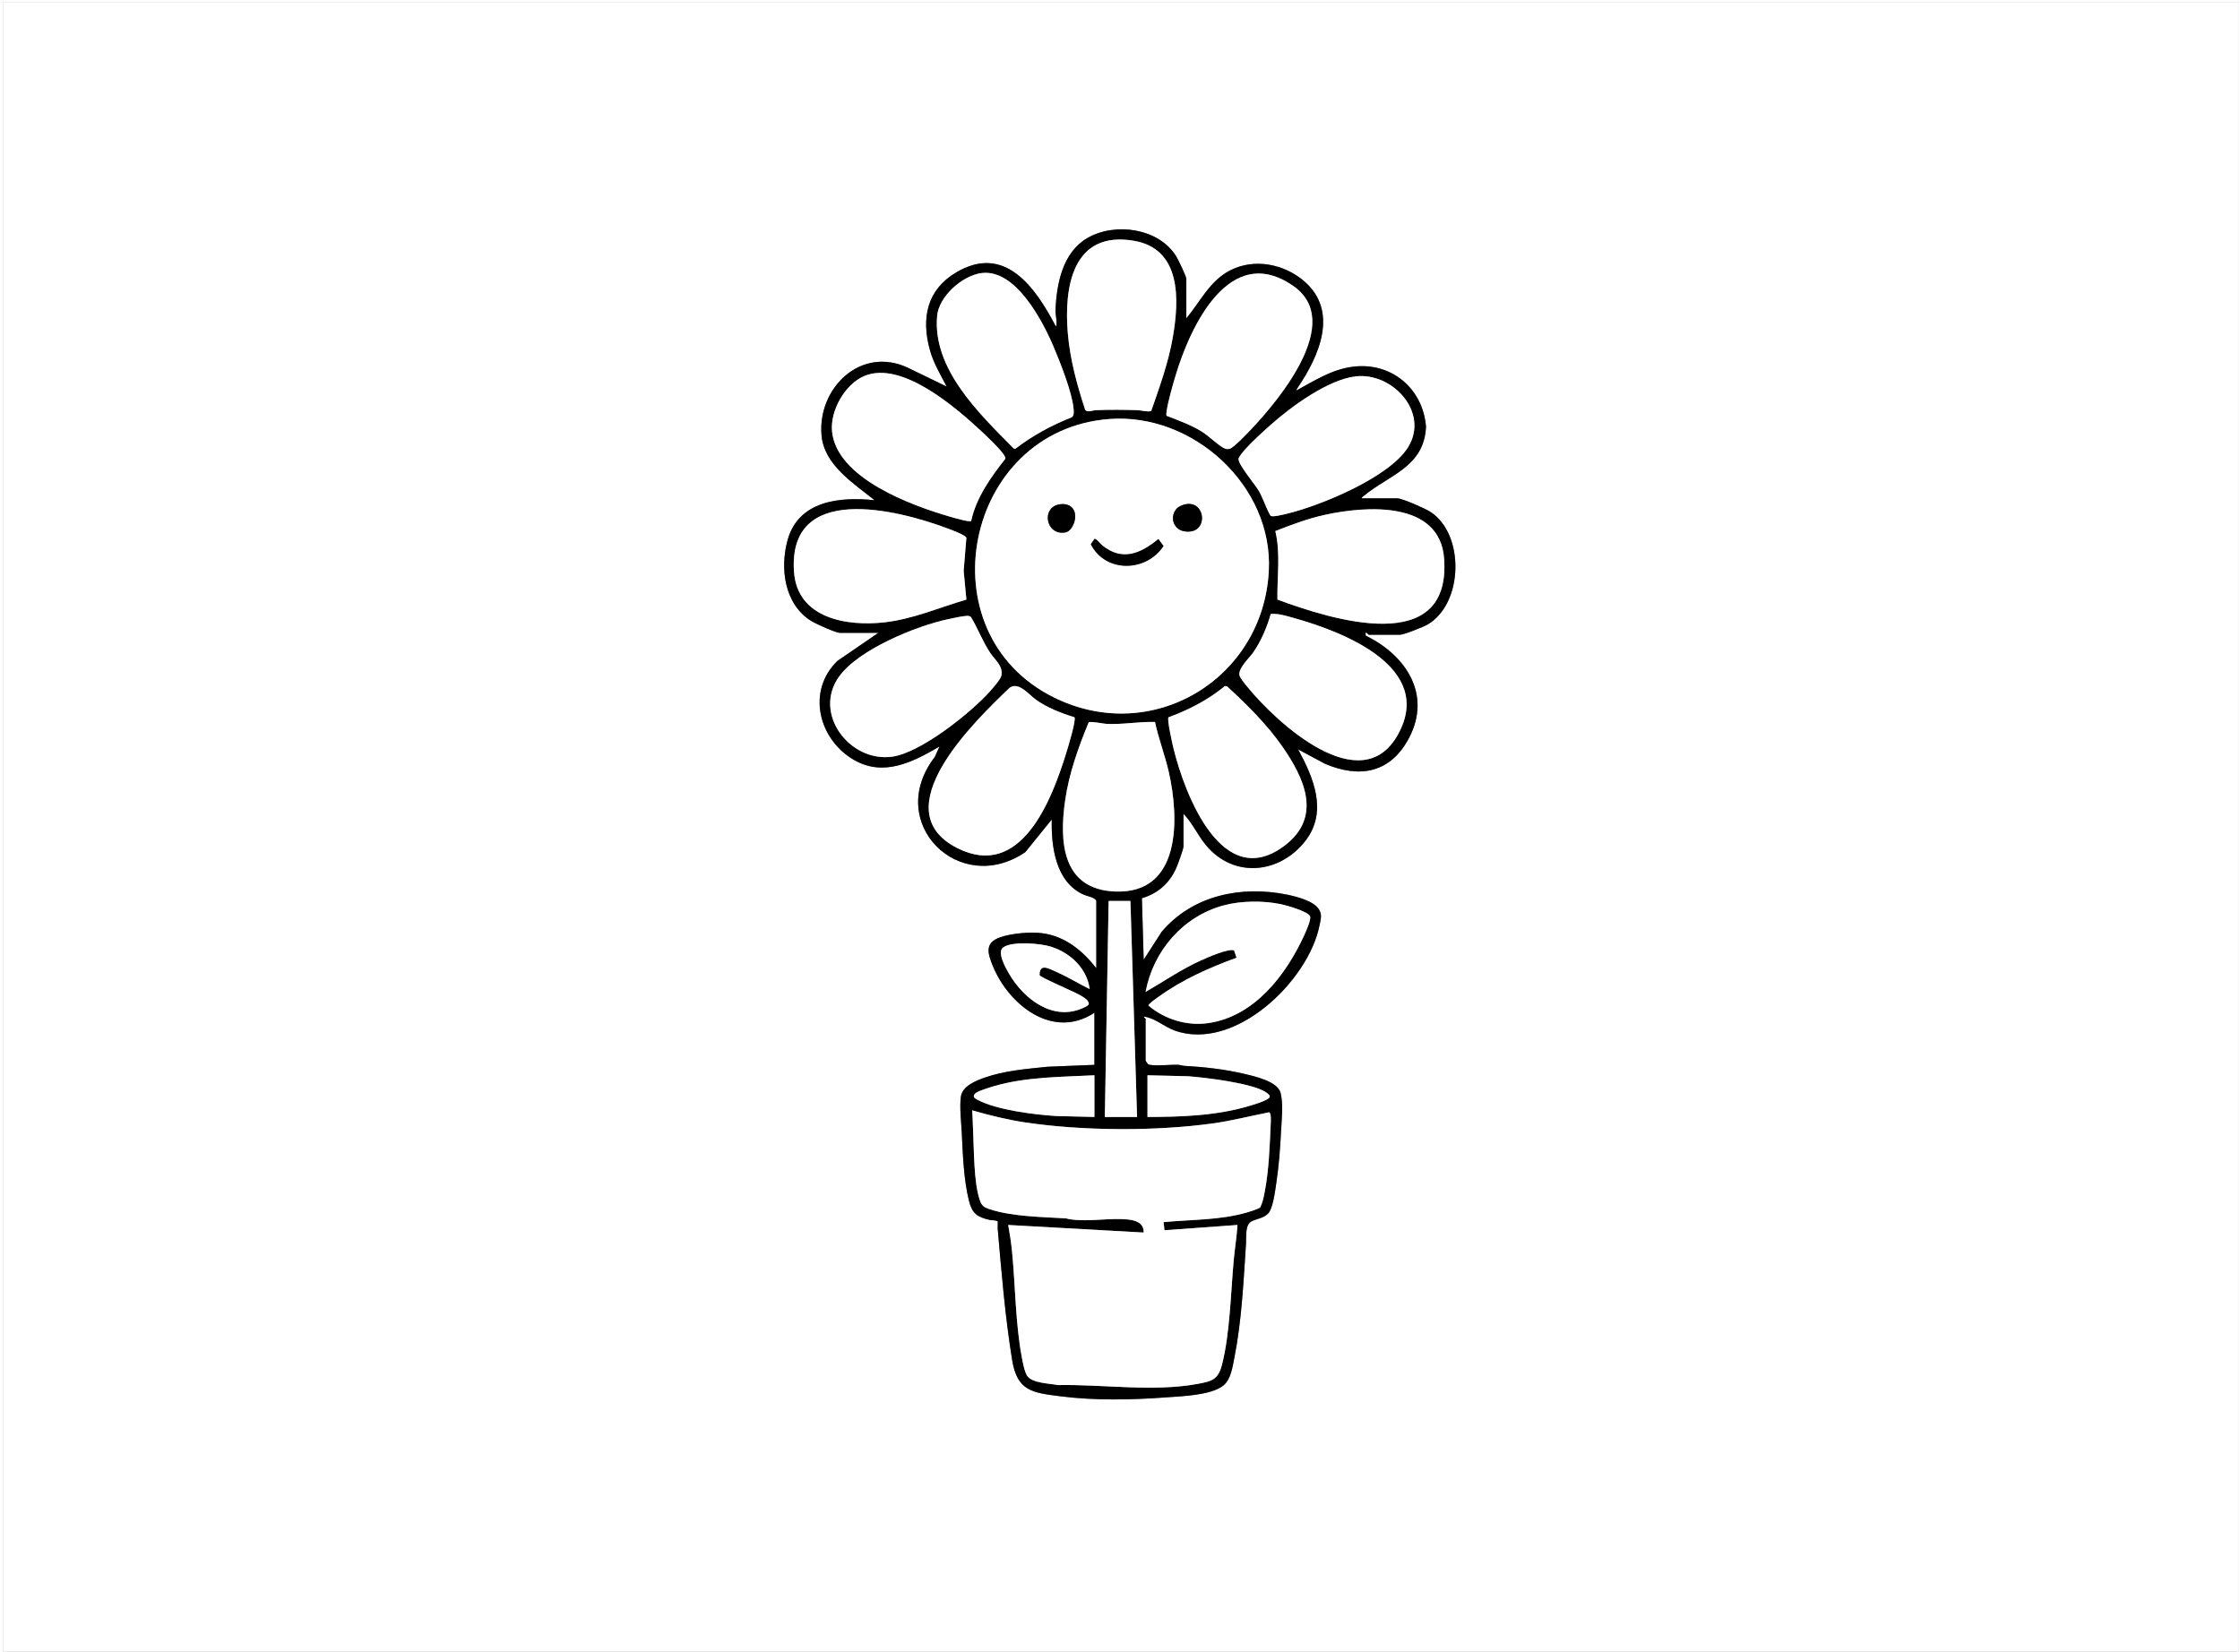 <?xml version="1.0" encoding="UTF-8"?><svg id="a" xmlns="http://www.w3.org/2000/svg" width="800.523mm" height="590.55mm" viewBox="0 0 2269.2 1674">
<rect x="0" y="0" width="2269.2" height="1674" fill="#808080" stroke="none"/>
<path d="M2269.2,0v1674H0V0h2269.2ZM2268.24,1.92H2.88v1671.12h2265.36V1.92Z" fill="#fff"/>
<path d="M2268.24,1.92v1671.12H2.88V1.92h2265.36ZM1201.793,322.514v-39.834c0-2.728-8.085-19.34-10.047-22.588-17.483-28.94-61.946-35.208-90.08-18.984-25.15,14.504-31.347,46.38-32.403,73.224-.175,4.44,1.301,8.539,1.02,13.479-.062,1.086.64,2.632-.946,2.376-20.518-38.998-51.37-83.469-100.725-54.152-29.711,17.648-35.445,46.379-26.682,78.365,3.755,13.705,10.694,24.709,17.009,37.217l-39.097-18.969c-47.855-22.505-91.727,20.524-87.608,68.407,2.579,29.984,32.63,48.778,53.753,65.745-35.207-3.651-76.875.382-88.041,40.111-8.158,29.026-3.254,65.859,24.393,82.573,4.473,2.704,24.363,11.704,28.612,11.704h38.876l-41.292,28.299c-31.763,30.459-19.374,79.787,16.646,100.491,30.27,17.399,59.657,2.021,86.568-13.591l-4.785,10.565c-51.363,66.639,24.887,141.95,91.664,96.46l26.854-33.127c-.685,27.837,4.069,63.838,32.656,76.294,4.193,1.827,9.404,1.989,12.467,5.771v68.63c-13.725-17.658-31.384-32.234-54.335-35.414-11.952-1.656-31.254-.002-42.84,3.993-16.185,5.582-12.96,16.196-7.631,29.198,16.188,39.491,60.859,75.075,102.886,47.337v52.792l-47.519,1.916c-21.409,2.248-43.295,3.886-63.802,11.07-8.853,3.101-22.498,8.593-23.95,19.245-1.468,10.773.356,25.487.889,36.396,1.062,21.761,1.961,47.477,7.181,68.649,3.305,13.404,8.213,16.831,21.379,19.895,1.673.389,7.555.074,7.956,1.824.1,2.5-.265,5.05-.048,7.548,3.81,43.865,7.471,88.579,14.535,132.322,5.136,31.806,20.449,33.337,49.402,36.987,34.692,4.374,71.718,3.623,106.444,1.055,15.756-1.165,45.556-2.01,58.102-11.97,7.678-6.096,9.359-18.839,11.205-28.15,7.461-37.637,9.287-77.721,11.813-115.85.421-6.358-1.153-18.882,5.494-22.342,5.356-2.788,11.762-2.936,16.809-7.887,4.982-4.889,7.123-22.887,8.277-30.379,2.748-17.841,4.016-35.606,4.928-53.623.608-12.007,2.353-26.028-.41-37.976-2.789-12.06-26.456-17.134-37.007-19.626-20.08-4.742-40.394-6.934-60.972-8.14-1.873-.11-3.64-.923-5.712-1.008-8.49-.347-21.155,1.355-28.83.033-.759-.131-1.448-.302-2.003-.877-.451-.362-2.328-3.205-2.328-3.431v-42.234c0-.409-2.024-1.401-1.92-2.392,11.366,1.345,20.722,10.34,31.412,14.175,60.735,21.791,135.424-50.075,146.666-106.313,1.207-6.039,2.985-10.981-.653-16.657-5.402-8.427-22.826-12.815-32.293-14.741-46.292-9.418-95.594.664-126.874,37.64l-18.249,28.293-1.813-62.272c16.065-4.786,27.71-14.945,34.616-30.178,1.517-3.346,7.505-19.68,7.505-22.251v-33.115c9.122,9.352,14.5,21.959,23.056,32.137,28.267,33.624,74.707,28.635,100.608-4.944,22.685-29.409,8.077-63.799-7.516-92.456l27.183,14.564c35.688,15.259,66.768,9.042,85.293-26.402,23.066-44.131-3.72-83.825-43.878-103.319l-.442-2.91c1.717-.716,2.925,1.916,3.356,1.916h31.677c3.957,0,23.801-7.921,28.005-10.391,36.376-21.371,37.784-91.724,2.562-114.241-5.145-3.289-28.252-13.588-33.446-13.588h-35.996c.113-1.046,1.244-1.693,1.998-2.322,25.657-21.418,61.411-29.236,63.231-70.281-3.188-38.832-35.192-65.737-74.246-60.717-21.308,2.739-38.375,13.953-56.744,23.879-.61-.648.633-2.132,1.064-2.768,21.606-31.868,41.807-77.133,6.649-107.625-20.224-17.54-50.277-23.643-74.734-11.33-21.011,10.578-30.391,31.64-44.799,48.79Z" fill="#fff"/>
<path d="M1201.793,322.514c14.408-17.149,23.788-38.211,44.799-48.79,24.457-12.313,54.51-6.21,74.734,11.33,35.158,30.492,14.958,75.757-6.649,107.625-.431.636-1.675,2.12-1.064,2.768,18.369-9.927,35.436-21.14,56.744-23.879,39.055-5.02,71.058,21.884,74.246,60.717-1.819,41.046-37.574,48.864-63.231,70.281-.754.629-1.885,1.276-1.998,2.322h35.996c5.194,0,28.302,10.3,33.446,13.588,35.223,22.517,33.815,92.87-2.562,114.241-4.203,2.469-24.048,10.391-28.005,10.391h-31.677c-.431,0-1.639-2.632-3.356-1.916l.442,2.91c40.158,19.494,66.944,59.188,43.878,103.319-18.525,35.443-49.605,41.661-85.293,26.402l-27.183-14.564c15.593,28.658,30.201,63.047,7.516,92.456-25.901,33.579-72.341,38.568-100.608,4.944-8.556-10.178-13.934-22.785-23.056-32.137v33.115c0,2.57-5.989,18.905-7.505,22.251-6.906,15.232-18.551,25.391-34.616,30.178l1.813,62.272,18.249-28.293c31.28-36.976,80.583-47.058,126.874-37.64,9.467,1.926,26.891,6.315,32.293,14.741,3.639,5.677,1.86,10.619.653,16.657-11.242,56.238-85.931,128.105-146.666,106.313-10.69-3.835-20.046-12.831-31.412-14.175-.104.991,1.92,1.983,1.92,2.392v42.234c0,.227,1.877,3.069,2.328,3.431.554.575,1.244.746,2.003.877,7.675,1.322,20.34-.38,28.83-.033,2.072.085,3.838.898,5.712,1.008,20.578,1.206,40.892,3.398,60.972,8.14,10.551,2.492,34.218,7.566,37.007,19.626,2.763,11.948,1.018,25.969.41,37.976-.912,18.017-2.181,35.782-4.928,53.623-1.154,7.492-3.295,25.49-8.277,30.379-5.046,4.952-11.453,5.1-16.809,7.887-6.647,3.46-5.073,15.983-5.494,22.342-2.526,38.129-4.352,78.213-11.813,115.85-1.846,9.311-3.527,22.054-11.205,28.15-12.546,9.96-42.346,10.805-58.102,11.97-34.727,2.568-71.753,3.319-106.444-1.055-28.953-3.651-44.266-5.181-49.402-36.987-7.064-43.743-10.725-88.458-14.535-132.322-.217-2.498.147-5.048.048-7.548-.401-1.75-6.283-1.435-7.956-1.824-13.166-3.064-18.075-6.491-21.379-19.895-5.22-21.171-6.119-46.888-7.181-68.649-.532-10.909-2.357-25.623-.889-36.396,1.452-10.652,15.096-16.144,23.95-19.245,20.507-7.184,42.393-8.822,63.802-11.07l47.519-1.916v-52.792c-42.027,27.738-86.698-7.845-102.886-47.337-5.33-13.002-8.554-23.616,7.631-29.198,11.586-3.996,30.888-5.65,42.84-3.993,22.951,3.18,40.61,17.756,54.335,35.414v-68.63c-3.063-3.782-8.274-3.944-12.467-5.771-28.587-12.456-33.341-48.457-32.656-76.294l-26.854,33.127c-66.776,45.49-143.027-29.821-91.664-96.46l4.785-10.565c-26.911,15.612-56.298,30.99-86.568,13.591-36.02-20.704-48.41-70.032-16.646-100.491l41.292-28.299h-38.876c-4.248,0-24.139-9-28.612-11.704-27.648-16.714-32.551-53.547-24.393-82.573,11.166-39.729,52.834-43.762,88.041-40.111-21.123-16.966-51.173-35.761-53.753-65.745-4.119-47.883,39.753-90.912,87.608-68.407l39.097,18.969c-6.314-12.507-13.254-23.511-17.009-37.217-8.763-31.986-3.028-60.717,26.682-78.365,49.355-29.317,80.206,15.154,100.725,54.152,1.586.255.885-1.29.946-2.376.281-4.94-1.195-9.039-1.02-13.479,1.056-26.844,7.253-58.72,32.403-73.224,28.133-16.225,72.597-9.956,90.08,18.984,1.962,3.248,10.047,19.86,10.047,22.588v39.834ZM1166.188,416.488c8.512-24.47,17.413-48.925,21.878-74.586,6.579-37.816,9.019-89.835-39.643-98.001-62.02-10.408-70.805,47.28-66.622,94.456,2.321,26.182,9.286,51.794,17.441,76.626,1.724,3.428,7.628.728,10.837.594,13.803-.578,28.429-.461,42.324,0,4.342.144,9.116,1.939,13.786.912ZM994.215,276.68c-19.195,2.529-43.133,23.513-44.874,43.436-4.718,53.996,42.713,98.87,77.247,133.97l1.777.765c17.791-13.65,36.448-23.735,57.247-32.064,2.863-1.867,2.149-6.396,1.846-9.466-1.64-16.598-13.724-47.004-20.555-62.948-11.245-26.242-38.502-78.197-72.688-73.693ZM1181.75,421.269c12.465,4.799,26.036,9.648,37.247,16.983,5.311,3.475,17.358,14.808,22.106,16.301,1.845.58,3.048.637,4.9.008,4.269-1.449,17.694-15.625,21.561-19.724,28.714-30.433,94.05-108.749,43.003-144.784-64.834-45.766-104.997,41.054-119.817,91.01-3.16,10.65-7.196,24.456-8.87,35.279-.252,1.628-.549,3.298-.13,4.928ZM983.825,527.848c5.12-23.792,19.85-44.17,34.532-62.98.366-.839-.087-1.444-.373-2.177-2.072-5.31-18.45-20.788-23.51-25.493-26.065-24.235-80.852-72.055-118.739-56.306-19.718,8.196-34.922,35.164-32.841,56.221,4.687,47.424,80.252,74.982,119.146,86.27,3.209.931,20.086,5.917,21.786,4.464ZM1373.395,381.326c-28.088,3.254-65.266,30.576-86.19,49.154-7.72,6.854-19.272,17.383-25.924,24.95-1.687,1.919-6.588,7.495-6.614,9.602-.078,6.165,16.915,25.78,20.854,32.841,4.384,7.856,7.035,17.027,11.676,24.794,2.144,1.319,11.602-1.032,14.635-1.731,34.66-7.988,105.087-36.907,124.416-67.561,22.247-35.283-15.524-76.373-52.853-72.048ZM1123.834,424.532c-146.917,11.055-188.719,216.532-56.129,282.109,99.516,49.219,211.984-18.676,217.643-128.28,4.447-86.125-76.836-160.2-161.514-153.829ZM978.974,607.474l-2.762-29.153,2.774-33.446c-.927-2.782-15.215-8.023-18.588-9.293-52.085-19.618-162.444-47.062-156.048,43.738,3.323,47.177,53.333,55.518,91.612,51.208,28.716-3.233,55.552-14.972,83.01-23.054ZM1294.061,607.474c55.032,20.399,176.312,58.75,168.865-41.676-4.371-58.946-79.658-53.262-121.003-44.129-17.173,3.793-33.691,9.971-49.963,16.405,5.423,22.974,1.727,46.116,2.101,69.4ZM1287.304,622.073c-3.789,13.46-9.883,27.745-17.917,39.194-4.019,5.727-14.793,15.376-13.828,22.568.402,2.994,5.546,8.92,7.682,11.569,29.602,36.712,115.917,116.184,153.108,48.508,37.289-67.854-55.605-103.821-105.125-117.606-7.775-2.164-15.741-4.947-23.92-4.234ZM983.636,625.147c-1.014-.904-2.6-1.242-3.947-1.174-5.334.271-13.4,2.137-18.846,3.282-32.572,6.846-90.996,30.703-110.778,58.162-26.918,37.366,10.449,86.905,53.439,81.273,28.996-3.799,79.549-44.185,99.128-65.972,2.882-3.206,11.01-12.431,11.767-16.062,2.042-9.786-6.329-15.849-11.132-23.005-7.723-11.507-12.547-24.626-19.632-36.505ZM1088.442,726.695c-13.233-4.056-27.936-9.763-39.195-17.915-6.833-4.947-17.48-18.575-26.477-11.923-34.869,33.293-129.21,123.901-52.975,162.402,64.873,32.763,95.768-49.353,110.35-96.39,1.509-4.869,10.379-33.752,8.297-36.174ZM1183.701,726.756c-1.583,2.256,4.015,27.073,5.114,31.554,11.496,46.855,49.566,146.377,112.733,98.293,37.959-28.895,20.041-67.9-2.423-100.135-15.846-22.739-35.787-42.373-56.068-61.086l-2.172-.313c-17.051,14.089-36.484,24.067-57.185,31.687ZM1170.04,731.493c-16.469-.52-32.89,2.818-49.402,1.886-3.436-.194-15.897-2.863-17.767-1.532-10.447,25.37-19.844,51.519-23.811,78.889-6.142,42.373-3.035,90.14,50.255,92.496,67.377,2.979,65.432-74.013,54.737-120.961-3.898-17.11-10.31-33.614-14.011-50.779ZM1145.159,912.829h-22.078l-3.84,218.849h32.637l-6.719-218.849ZM1252.65,970.365c-27.504,10.017-55.232,22.313-79.002,39.582-1.847,1.342-10.554,7.28-10.217,8.863,16.545,14.037,39.272,20.924,60.82,17.742,46.536-6.873,78.248-48.434,96.744-88.513,1.756-3.805,7.686-16.653,6.087-19.836-2.435-4.844-23.498-10.843-29.26-12.055-18.039-3.794-40.578-3.62-58.388,1.205-41.107,11.135-71.185,46.123-78.909,87.622,18.777-10.772,36.056-22.898,55.971-31.851,6.582-2.959,27.544-12.326,33.654-10.258l2.5,7.499ZM1103.876,1002.096c-2.717-20.975-19.508-36.674-39.13-42.932-10.665-3.401-39.572-5.911-48.567.825-6.492,4.861,2.683,20.791,5.944,26.439,14.918,25.835,45.201,49.207,75.991,34.381,1.492-.718,4.751-2.07,4.9-3.82-.123-4.201-6.638-7.367-9.999-9.303-5.336-3.074-39.241-17.517-39.918-19.657.003-12.659,9.582-6.545,16.884-3.384,11.622,5.03,22.533,11.904,33.893,17.453ZM1108.683,1089.444c-33.962,1.776-68.92,1.476-101.753,11.035-3.853,1.122-17.238,5.116-19.261,7.611-2.739,3.377-.071,4.754,2.592,6.184,19.318,10.371,57.48,15.014,79.541,16.449l38.88.956v-42.234ZM1162.437,1131.678c34.634-.048,70.053-1.267,103.446-11.262,5.05-1.512,12.35-3.735,16.896-6.142,4.475-2.369,4.918-3.701.547-7.015-12.838-9.731-62.828-15.603-80.089-16.86l-40.8-.956v42.234ZM1276.419,1223.579c2.671-4.893,3.709-10.443,4.756-15.882,4.319-22.447,5.043-46.076,6.093-68.777.116-2.517.747-11.297-1.609-11.97-19.158,3.766-38.197,8.67-57.581,11.335-57.909,7.961-131.037,7.561-188.855-.981-18.447-2.725-36.505-7.187-54.363-12.343.555,7.176.588,14.407.952,21.599.976,19.298.682,50.644,6.454,68.416,2.234,6.88,4.117,8.09,10.82,10.298,22.287,7.34,52.773,7.726,76.325,9.106,1.634.096,3.158.882,4.791.968,18.476,2.806,39.597-1.553,57.492.102,8.392.776,17.218,3.298,16.906,13.329l-137.265-7.67c1.617,8.677,2.971,17.589,3.846,26.382,3.501,35.193,3.403,72.529,9.879,107.224.965,5.168,2.765,15.245,5.612,19.345,5.158,7.429,22.82,7.609,31.05,9.265,45.614-.884,96.871,7.125,141.78-1.254,14.408-2.688,20.579-4.312,24.493-19.662,8.008-31.409,8.801-72.663,11.786-105.318,1.096-11.989,3.077-23.967,3.85-35.991l-73.976,5.342-.905-8.223c28.209-2.723,57.227-1.845,84.686-9.864,4.418-1.29,8.854-2.745,12.983-4.775Z" fill="#000000"/>
<path d="M1181.75,421.269c-.419-1.63-.121-3.3.13-4.928,1.674-10.823,5.711-24.629,8.87-35.279,14.82-49.956,54.983-136.776,119.817-91.01,51.048,36.035-14.289,114.35-43.003,144.784-3.867,4.099-17.293,18.275-21.561,19.724-1.852.629-3.056.572-4.9-.008-4.748-1.493-16.795-12.826-22.106-16.301-11.211-7.334-24.782-12.184-37.247-16.983Z" fill="#fff"/>
<path d="M978.974,607.474c-27.458,8.082-54.294,19.821-83.01,23.054-38.279,4.31-88.289-4.031-91.612-51.208-6.396-90.801,103.963-63.356,156.048-43.738,3.373,1.27,17.66,6.511,18.588,9.293l-2.774,33.446,2.762,29.153Z" fill="#fff"/>
<path d="M1294.061,607.474c-.374-23.285,3.322-46.426-2.101-69.4,16.272-6.434,32.79-12.612,49.963-16.405,41.346-9.132,116.632-14.817,121.003,44.129,7.447,100.426-113.833,62.074-168.865,41.676Z" fill="#fff"/>
<path d="M983.825,527.848c-1.7,1.453-18.577-3.533-21.786-4.464-38.893-11.288-114.458-38.847-119.146-86.27-2.081-21.058,13.123-48.025,32.841-56.221,37.887-15.749,92.674,32.072,118.739,56.306,5.06,4.705,21.439,20.182,23.51,25.493.286.733.739,1.338.373,2.177-14.682,18.81-29.411,39.188-34.532,62.98Z" fill="#fff"/>
<path d="M1287.304,622.073c8.179-.713,16.145,2.07,23.92,4.234,49.52,13.785,142.414,49.752,105.125,117.606-37.191,67.675-123.505-11.796-153.108-48.508-2.136-2.649-7.28-8.575-7.682-11.569-.965-7.192,9.809-16.841,13.828-22.568,8.034-11.449,14.128-25.735,17.917-39.194Z" fill="#fff"/>
<path d="M1088.442,726.695c2.082,2.423-6.788,31.306-8.297,36.174-14.581,47.037-45.476,129.153-110.35,96.39-76.235-38.501,18.106-129.109,52.975-162.402,8.997-6.652,19.645,6.976,26.477,11.923,11.259,8.152,25.962,13.859,39.195,17.915Z" fill="#fff"/>
<path d="M1170.04,731.493c3.701,17.164,10.114,33.669,14.011,50.779,10.695,46.949,12.64,123.94-54.737,120.961-53.29-2.356-56.397-50.123-50.255-92.496,3.967-27.369,13.364-53.519,23.811-78.889,1.87-1.332,14.332,1.338,17.767,1.532,16.512.932,32.934-2.406,49.402-1.886Z" fill="#fff"/>
<path d="M983.636,625.147c7.085,11.879,11.909,24.998,19.632,36.505,4.803,7.156,13.174,13.219,11.132,23.005-.758,3.631-8.886,12.856-11.767,16.062-19.58,21.786-70.133,62.173-99.128,65.972-42.99,5.632-80.357-43.907-53.439-81.273,19.781-27.459,78.205-51.316,110.778-58.162,5.447-1.145,13.513-3.011,18.846-3.282,1.347-.068,2.933.27,3.947,1.174Z" fill="#fff"/>
<path d="M1166.188,416.488c-4.67,1.028-9.444-.768-13.786-.912-13.895-.461-28.521-.577-42.324,0-3.209.134-9.113,2.834-10.837-.594-8.155-24.832-15.12-50.444-17.441-76.626-4.182-47.176,4.602-104.864,66.622-94.456,48.662,8.166,46.222,60.185,39.643,98.001-4.465,25.661-13.366,50.116-21.878,74.586Z" fill="#fff"/>
<path d="M1373.395,381.326c37.329-4.325,75.1,36.765,52.853,72.048-19.329,30.654-89.756,59.573-124.416,67.561-3.033.699-12.491,3.05-14.635,1.731-4.641-7.766-7.293-16.938-11.676-24.794-3.94-7.061-20.932-26.676-20.854-32.841.027-2.107,4.927-7.683,6.614-9.602,6.652-7.567,18.204-18.096,25.924-24.95,20.924-18.578,58.102-45.899,86.19-49.154Z" fill="#fff"/>
<path d="M1183.701,726.756c20.701-7.62,40.134-17.598,57.185-31.687l2.172.313c20.281,18.713,40.222,38.348,56.068,61.086,22.463,32.235,40.381,71.241,2.423,100.135-63.167,48.083-101.237-51.438-112.733-98.293-1.099-4.481-6.697-29.298-5.114-31.554Z" fill="#fff"/>
<path d="M994.215,276.68c34.186-4.503,61.443,47.451,72.688,73.693,6.832,15.943,18.915,46.349,20.555,62.948.303,3.069,1.017,7.599-1.846,9.466-20.799,8.329-39.456,18.414-57.247,32.064l-1.777-.765c-34.534-35.1-81.966-79.974-77.247-133.97,1.741-19.922,25.679-40.907,44.874-43.436Z" fill="#fff"/>
<path d="M1252.65,970.365l-2.5-7.499c-6.11-2.068-27.071,7.299-33.654,10.258-19.915,8.952-37.194,21.079-55.971,31.851,7.724-41.499,37.802-76.487,78.909-87.622,17.811-4.824,40.349-4.999,58.388-1.205,5.762,1.212,26.825,7.211,29.26,12.055,1.6,3.182-4.331,16.031-6.087,19.836-18.496,40.079-50.208,81.64-96.744,88.513-21.548,3.182-44.275-3.705-60.82-17.742-.337-1.583,8.369-7.521,10.217-8.863,23.77-17.269,51.498-29.565,79.002-39.582Z" fill="#fff"/>
<polygon points="1145.159 912.829 1151.878 1131.678 1119.242 1131.678 1123.081 912.829 1145.159 912.829" fill="#fff"/>
<path d="M1103.876,1002.096c-11.36-5.549-22.271-12.423-33.893-17.453-7.302-3.161-16.881-9.275-16.884,3.384.677,2.14,34.582,16.583,39.918,19.657,3.361,1.936,9.876,5.102,9.999,9.303-.149,1.751-3.409,3.102-4.9,3.82-30.79,14.826-61.073-8.545-75.991-34.381-3.261-5.648-12.437-21.577-5.944-26.439,8.995-6.735,37.902-4.226,48.567-.825,19.621,6.258,36.413,21.957,39.13,42.932Z" fill="#fff"/>
<path d="M1276.419,1223.579c-4.129,2.031-8.564,3.485-12.983,4.775-27.46,8.019-56.477,7.141-84.686,9.864l.905,8.223,73.976-5.342c-.773,12.024-2.754,24.002-3.85,35.991-2.985,32.655-3.778,73.909-11.786,105.318-3.914,15.35-10.085,16.973-24.493,19.662-44.909,8.379-96.166.37-141.78,1.254-8.23-1.657-25.892-1.837-31.05-9.265-2.847-4.1-4.647-14.177-5.612-19.345-6.476-34.695-6.379-72.032-9.879-107.224-.875-8.793-2.229-17.705-3.846-26.382l137.265,7.67c.312-10.031-8.513-12.553-16.906-13.329-17.896-1.654-39.016,2.705-57.492-.102-1.633-.086-3.157-.872-4.791-.968-23.551-1.379-54.038-1.766-76.325-9.106-6.703-2.207-8.585-3.417-10.82-10.298-5.771-17.772-5.478-49.118-6.454-68.416-.364-7.192-.397-14.423-.952-21.599,17.858,5.157,35.916,9.618,54.363,12.343,57.818,8.542,130.946,8.942,188.855.981,19.384-2.665,38.423-7.568,57.581-11.335,2.357.673,1.726,9.453,1.609,11.97-1.05,22.701-1.775,46.33-6.093,68.777-1.046,5.438-2.084,10.988-4.756,15.882Z" fill="#fff"/>
<path d="M1162.437,1131.678v-42.234l40.8.956c17.262,1.257,67.252,7.129,80.089,16.86,4.371,3.313,3.927,4.646-.547,7.015-4.546,2.407-11.846,4.63-16.896,6.142-33.392,9.995-68.811,11.213-103.446,11.262Z" fill="#fff"/>
<path d="M1108.683,1089.444v42.234l-38.88-.956c-22.061-1.435-60.223-6.077-79.541-16.449-2.663-1.43-5.331-2.807-2.592-6.184,2.023-2.494,15.408-6.489,19.261-7.611,32.833-9.558,67.791-9.259,101.753-11.035Z" fill="#fff"/>
<path d="M1123.834,424.532c84.678-6.372,165.961,67.703,161.514,153.829-5.66,109.604-118.127,177.499-217.643,128.28-132.59-65.576-90.788-271.054,56.129-282.109ZM1073.894,510.891c-19.667,2.579-14.703,32.186,5.484,28.518,4.461-.811,7.638-6.315,8.883-10.305,3.421-10.962-2.452-19.775-14.367-18.213ZM1192.504,514.796c-7.85,7.85-4.529,21.45,7.11,23.463,26.612,4.604,22.197-36.079-2.616-26.172-1.096.438-3.712,1.927-4.494,2.709ZM1108.697,546.165l-3.657,5.261c14.993,29.42,56.344,28.174,73.607,1.767l-5.17-7.018c-18.144,14.987-36.859,22.914-57.134,6.244-1.379-1.133-6.206-7.294-7.647-6.254Z" fill="#fff"/>
<path d="M1108.697,546.165c1.441-1.04,6.268,5.12,7.647,6.254,20.275,16.67,38.99,8.743,57.134-6.244l5.17,7.018c-17.264,26.407-58.614,27.653-73.607-1.767l3.657-5.261Z" fill="#000000"/>
<path d="M1192.504,514.796c.782-.782,3.398-2.271,4.494-2.709,24.813-9.907,29.228,30.776,2.616,26.172-11.639-2.014-14.96-15.613-7.11-23.463Z" fill="#000000"/>
<path d="M1073.894,510.891c11.915-1.563,17.788,7.25,14.367,18.213-1.245,3.99-4.423,9.495-8.883,10.305-20.186,3.668-25.151-25.939-5.484-28.518Z" />
</svg>